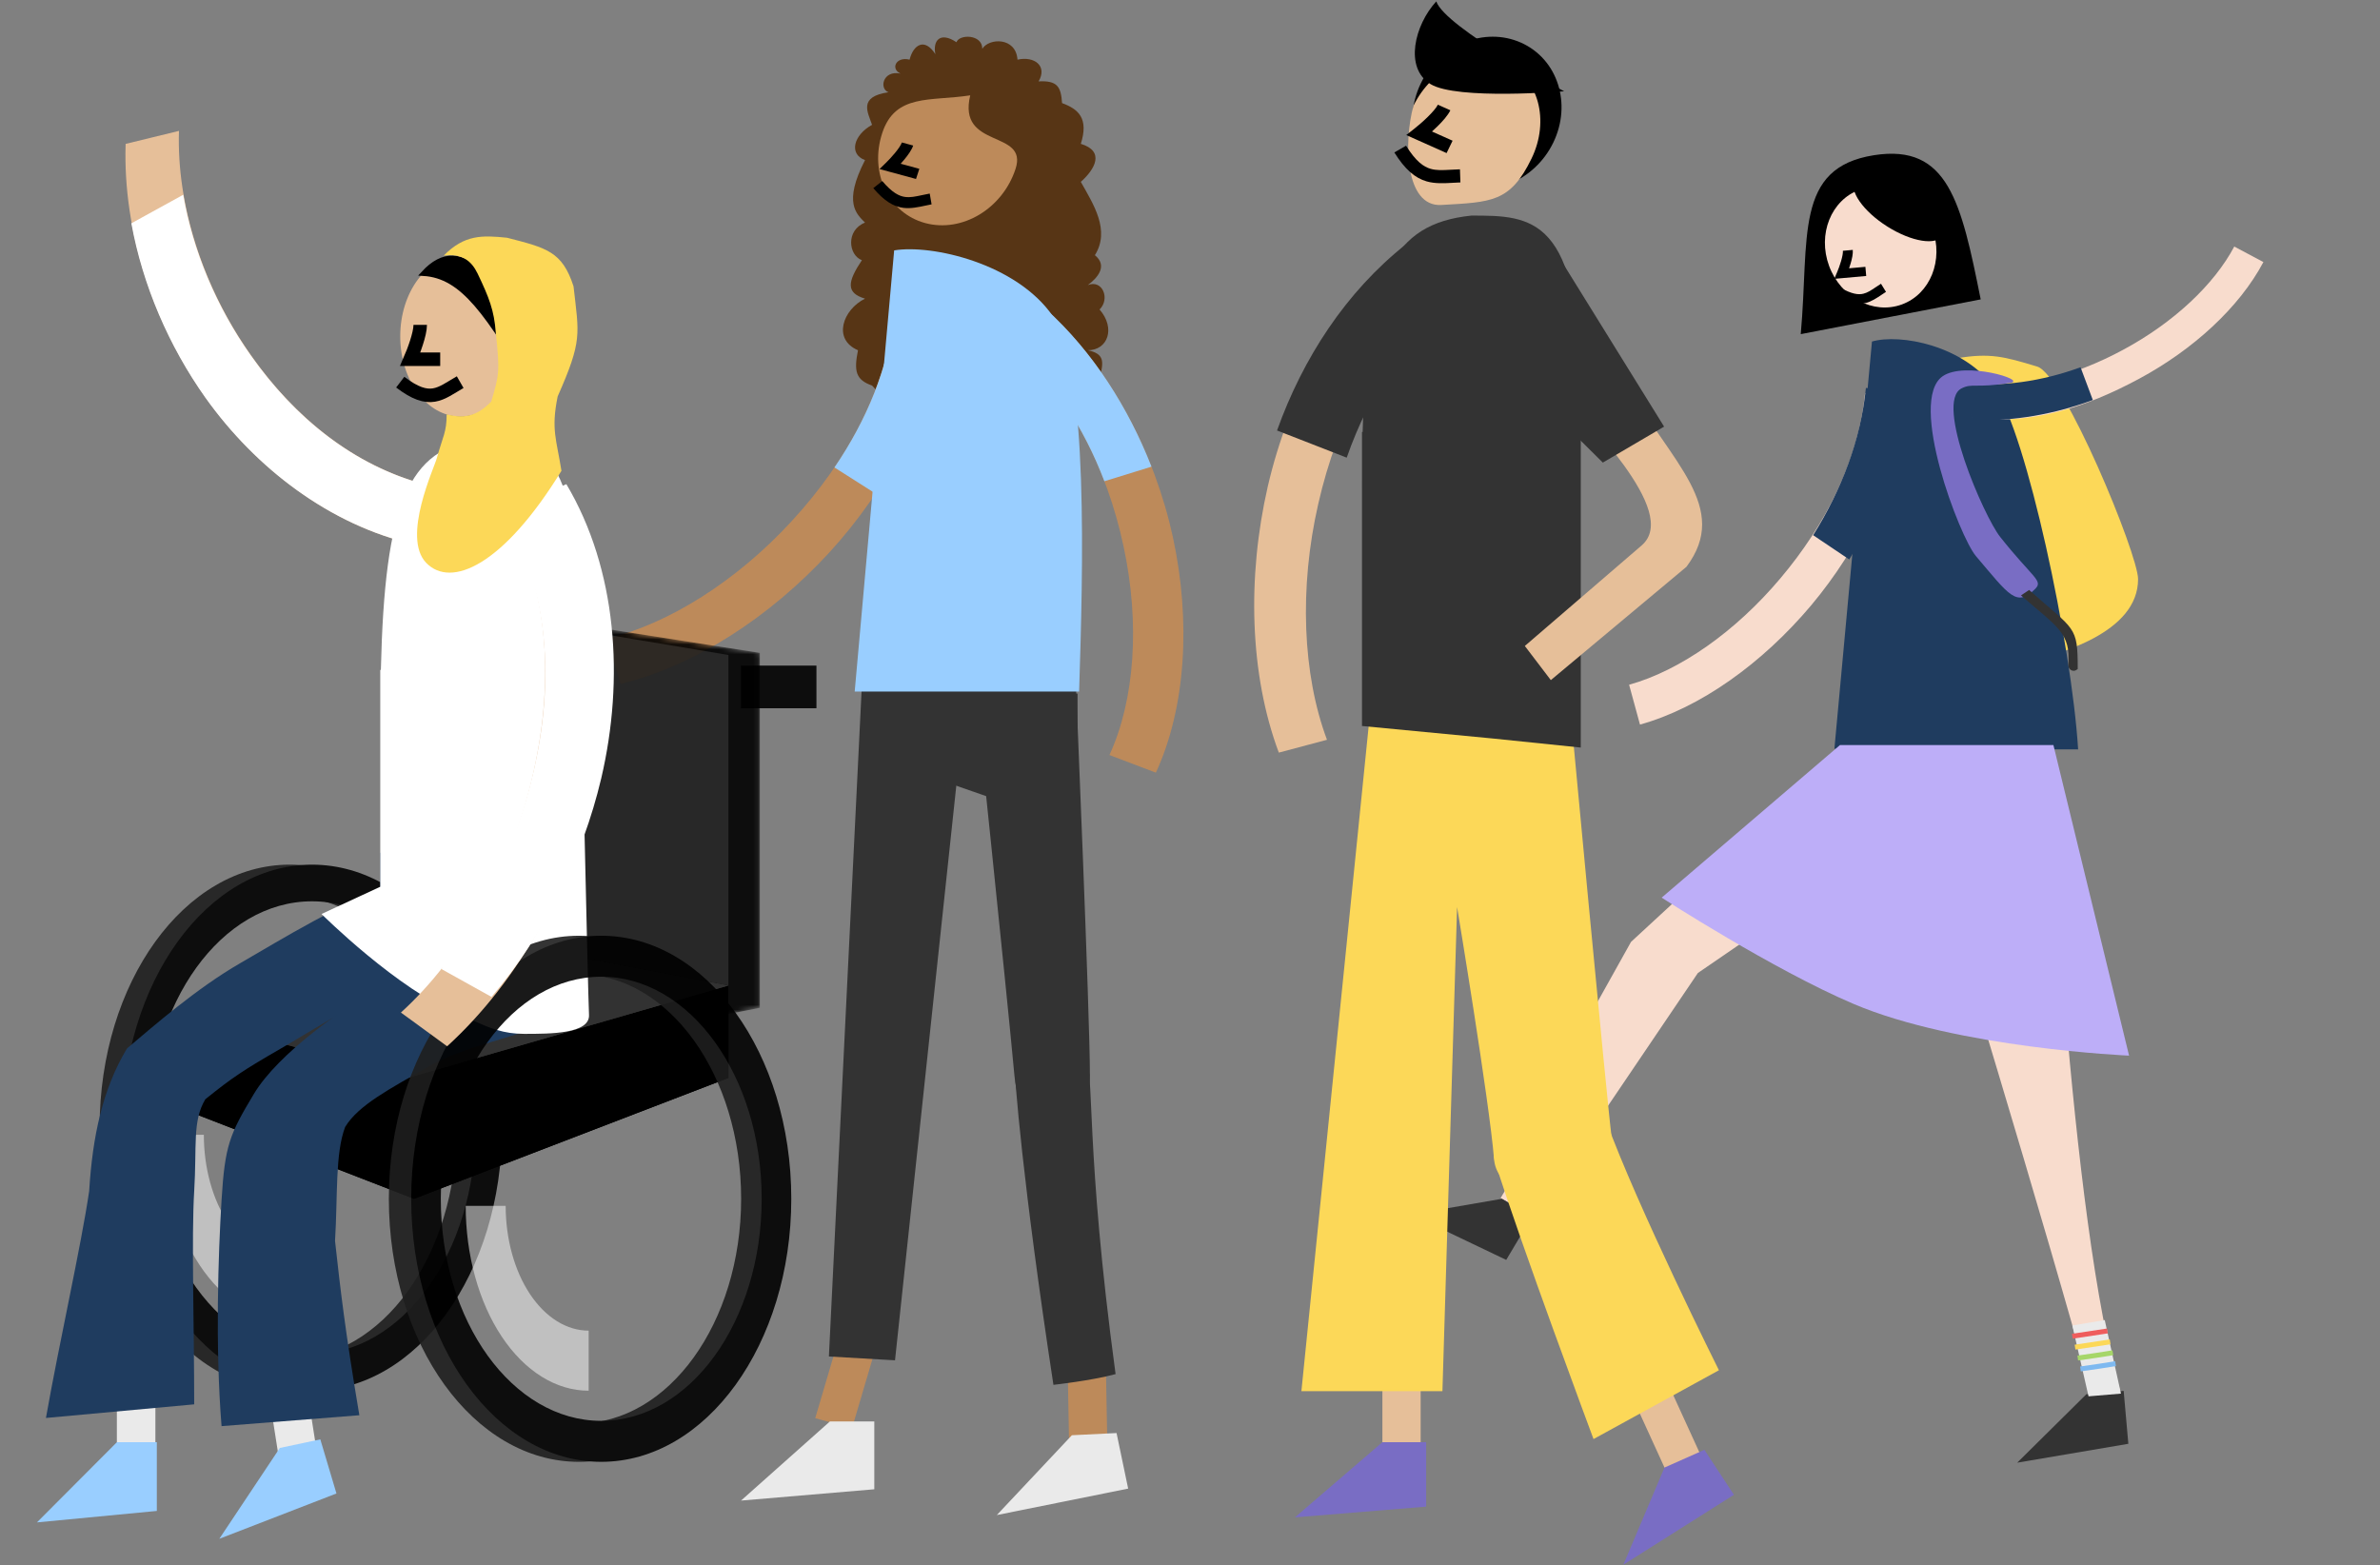 <svg width="482" height="317" viewBox="0 0 482 317" fill="none" xmlns="http://www.w3.org/2000/svg">
<rect x="0" y="0" width="482" height="317" fill="#808080" stroke="none"/>
<path d="M396.161 72.588C387.371 74.097 387.406 75.347 387.406 75.347C387.406 75.347 377.396 141.508 407.105 134.935C417.526 132.63 433.006 128.038 433.006 117.279C433.006 112.314 418.048 75.898 412.577 74.243C405.91 72.226 403.023 71.411 396.161 72.588Z" fill="#FCD858"/>
<path d="M176.611 25.282C175.748 22.734 173.761 19.588 179.936 18.681C177.993 17.989 178.784 14.159 182.377 14.898C180.29 13.94 181.46 11.395 184.212 12.081C184.949 9.103 187.233 7.528 189.437 10.98C188.87 8.19 190.421 6.347 193.704 8.554C194.251 6.898 198.938 6.897 198.938 9.88C200.27 7.68 205.742 7.449 206.063 12.081C209.572 11.311 212.149 13.426 210.338 16.481C214.131 16.29 214.872 17.542 215.089 20.881C218.451 22.109 220.516 24.003 218.889 29.132C223.799 30.623 221.78 34.257 218.889 36.833C221.45 41.407 224.893 46.624 221.739 51.684C224.346 53.797 222.376 56.207 220.314 57.735C223.252 56.555 224.893 60.485 222.689 62.685C225.988 66.487 224.346 70.936 220.314 70.936C223.462 71.625 223.689 73.004 222.689 76.436C227.082 80.915 222.118 81.508 215.089 83.037L190.387 80.837C185.041 81.476 182.092 84.271 176.611 78.086C173.302 76.929 172.906 75.172 173.761 70.936C168.533 68.694 170.722 62.685 175.186 60.485C171.269 59.314 171.623 57.092 174.552 52.693C171.816 51.684 171.269 46.624 175.186 45.084C173.454 43.322 170.722 41.104 175.186 32.432C171.816 31.175 172.911 27.313 176.611 25.282Z" fill="#573515"/>
<path d="M378.652 52.395C379.054 56.941 378.526 60.703 374.883 61.031C371.24 61.359 367.961 57.939 367.559 53.393C367.156 48.847 369.783 44.895 373.426 44.568C377.069 44.24 378.249 47.849 378.652 52.395Z" fill="#707070"/>
<path d="M379.548 31.429C394.541 29.091 397.188 40.937 401.132 60.636L364.69 67.674C366.456 48.09 363.306 33.961 379.548 31.429Z" fill="black"/>
<ellipse rx="11.118" ry="12.392" transform="matrix(0.94 -0.342 0.345 0.938 380.876 50.044)" fill="#F8DCCD"/>
<path fill-rule="evenodd" clip-rule="evenodd" d="M377.803 61.376C376.15 61.773 374.328 61.396 371.791 59.966L372.712 58.269C375.054 59.589 376.367 59.727 377.362 59.488C378.202 59.286 378.891 58.825 379.86 58.178C380.184 57.961 380.54 57.723 380.943 57.467L381.954 59.113C381.671 59.292 381.389 59.482 381.105 59.673C380.065 60.372 379.002 61.087 377.803 61.376Z" fill="black"/>
<path fill-rule="evenodd" clip-rule="evenodd" d="M372.857 52.881C373.118 51.99 373.262 51.222 373.224 50.794L375.227 50.614C375.297 51.4 375.058 52.453 374.797 53.343C374.698 53.681 374.588 54.019 374.477 54.338L377.782 54.041L377.946 55.895L373.093 56.332L371.482 56.477L372.076 55.075C372.294 54.561 372.607 53.738 372.857 52.881Z" fill="black"/>
<line y1="-1.25" x2="21.174" y2="-1.25" transform="matrix(-0.512 0.86 -0.864 -0.502 314.744 224.433)" stroke="#F8DCCD" stroke-width="2.5"/>
<path d="M423.485 265.427L425.021 282.786" stroke="#F8DCCD" stroke-width="2.5"/>
<path d="M379.205 145.634L394.309 162.446L343.858 197.063L314.734 240.1L303.805 238.263L330.317 190.762L379.205 145.634Z" fill="#F8DCCD"/>
<path d="M391.783 174.661L414.765 152.037C414.765 152.037 419.063 247.99 429.539 282.216C425.386 283.606 423.521 282.216 423.521 282.216C415.186 251.146 391.783 174.661 391.783 174.661Z" fill="#F8DCCD"/>
<path d="M285.805 245.974L304.171 242.794L310.291 246.349L305.041 255.17L285.805 245.974Z" fill="#333333"/>
<path fill-rule="evenodd" clip-rule="evenodd" d="M409.927 144.191L411.811 165.479L397.606 164.989L375.911 159.869L374.48 143.695L409.927 144.191Z" fill="#99CEFF"/>
<path fill-rule="evenodd" clip-rule="evenodd" d="M366.783 122.619C376.567 110.957 384.158 95.736 385.852 80.575L377.717 79.599C376.318 93.278 369.765 106.254 360.561 117.137C351.44 127.968 340.177 135.837 329.928 138.683L332.132 146.752C344.348 143.36 356.916 134.334 366.783 122.619Z" fill="#F8DCCD"/>
<path fill-rule="evenodd" clip-rule="evenodd" d="M374.512 113.311C380.842 103.014 385.376 91.316 386.653 79.642L377.886 78.57C376.835 89.087 372.945 99.209 367.2 108.394L374.512 113.311Z" fill="#1F3C5F"/>
<path d="M404.071 78.78C397.771 69.864 384.706 67.54 379.11 69.172L371.505 151.654L420.864 151.779C419.55 130.447 410.371 87.696 404.071 78.78Z" fill="#1F3C5F"/>
<path fill-rule="evenodd" clip-rule="evenodd" d="M433.225 76.709C422.332 82.557 411.678 85.957 399.525 84.732L397.627 78.14C408.567 79.348 419.897 76.31 430.075 70.794C440.197 65.335 448.396 57.657 452.485 49.936L458.387 53.074C453.513 62.278 444.173 70.804 433.225 76.709Z" fill="#F8DCCD"/>
<path fill-rule="evenodd" clip-rule="evenodd" d="M398.012 81.069L397.302 77.502C405.327 78.488 413.531 77.228 421.354 74.38L423.841 81.018C416.043 83.892 407.994 85.329 399.53 85.121L398.012 81.069Z" fill="#1F3C5F"/>
<ellipse rx="10.52" ry="4.455" transform="matrix(0.846 0.532 -0.513 0.859 384.546 42.076)" fill="black"/>
<path d="M205.666 34.217C203.028 42.276 194.844 47.185 187.388 45.182C179.932 43.179 176.027 35.021 178.666 26.962C181.304 18.902 188.388 20.558 196.493 19.31C193.831 30.336 208.305 26.157 205.666 34.217Z" fill="#BD8A5A"/>
<line y1="-3.873" x2="26.253" y2="0.208" transform="matrix(-0.133 0.991 -0.994 -0.112 172.522 262.257)" stroke="#BD8A5A" stroke-width="7.746"/>
<path d="M150.075 303.915L168.068 287.894H177.064V301.627L150.075 303.915Z" fill="#EAEAEA"/>
<path fill-rule="evenodd" clip-rule="evenodd" d="M237.542 108.811C233.879 92.013 225.134 74.735 211.93 62.789L204.769 69.416C216.78 80.079 224.173 94.881 227.536 110.622C230.911 126.253 229.813 141.768 224.688 152.919L234.093 156.491C240.202 143.2 241.192 125.718 237.542 108.811Z" fill="#BD8A5A"/>
<path fill-rule="evenodd" clip-rule="evenodd" d="M233.2 94.517C228.531 82.579 221.348 71.24 211.881 62.643L204.726 69.289C213.324 76.951 219.564 86.735 223.659 97.466L233.2 94.517Z" fill="#99CEFF"/>
<path fill-rule="evenodd" clip-rule="evenodd" d="M167.929 111.929C179.835 98.933 189.038 81.866 191.023 64.747L181.062 63.478C179.428 78.926 171.484 93.474 160.284 105.6C149.184 117.669 135.446 126.343 122.921 129.354L125.664 138.529C140.595 134.94 155.922 124.983 167.929 111.929Z" fill="#BD8A5A"/>
<path fill-rule="evenodd" clip-rule="evenodd" d="M177.311 99.962C184.511 89.19 189.667 76.915 191.117 64.621L181.143 63.368C179.95 74.446 175.526 85.068 168.992 94.675L177.311 99.962Z" fill="#99CEFF"/>
<path fill-rule="evenodd" clip-rule="evenodd" d="M182.962 42.098C180.923 41.842 179.05 40.685 176.859 38.105L178.675 36.667C180.697 39.048 182.109 39.738 183.336 39.892C184.373 40.023 185.359 39.814 186.745 39.519C187.209 39.421 187.718 39.313 188.289 39.205L188.667 41.386C188.267 41.462 187.863 41.549 187.456 41.636C185.966 41.956 184.441 42.284 182.962 42.098Z" fill="black"/>
<path fill-rule="evenodd" clip-rule="evenodd" d="M181.285 30.943C181.982 30.094 182.492 29.329 182.646 28.855L184.938 29.477C184.654 30.349 183.908 31.38 183.212 32.229C182.947 32.551 182.671 32.868 182.403 33.165L186.183 34.192L185.513 36.247L179.962 34.739L178.12 34.239L179.417 32.978C179.894 32.515 180.616 31.761 181.285 30.943Z" fill="black"/>
<path d="M174.769 134.229L196.195 135.469L181.26 275.506L167.869 274.731L174.769 134.229Z" fill="#333333"/>
<path d="M196.908 134.229L217.887 138.577C217.887 138.577 220.731 205.727 220.731 217.776C220.731 230.751 206.918 233.995 205.438 217.776C203.958 201.556 196.908 134.229 196.908 134.229Z" fill="#333333"/>
<line y1="-3.873" x2="26.077" y2="-3.08" transform="matrix(0.049 0.999 -0.998 0.057 216.118 271.143)" stroke="#BD8A5A" stroke-width="7.746"/>
<path d="M201.875 306.849L217.081 290.68L226.124 290.238L228.477 301.492L201.875 306.849Z" fill="#EAEAEA"/>
<path d="M205.438 214.995C205.438 211.751 217.639 207.733 219.744 212.678C221.718 217.313 219.744 232.606 225.929 278.3C221.111 279.619 213.341 280.474 213.341 280.474C207.048 239.17 205.438 218.239 205.438 214.995Z" fill="#333333"/>
<path fill-rule="evenodd" clip-rule="evenodd" d="M218.224 140.481V164.057L201.554 161.881L176.55 153.177V135.945L218.224 140.481Z" fill="#333333"/>
<path d="M213.213 64.016C205.87 53.373 188.736 49.446 181.087 50.713L173.094 140.058H218.542C219.307 115.985 220.556 74.659 213.213 64.016Z" fill="#99CEFF"/>
<line x1="283.838" y1="265.979" x2="283.838" y2="292.089" stroke="#E6BF99" stroke-width="7.746"/>
<path d="M277.852 140.483H317.72C317.72 140.483 325.476 223.564 326.411 230.516C327.944 241.912 303.494 246.147 302.569 234.686C301.634 223.101 295.09 183.71 295.09 183.71L292.122 281.764H263.56L277.852 140.483Z" fill="#FCD858"/>
<path d="M262.241 307.319L279.965 292.088H288.826V305.143L262.241 307.319Z" fill="#796DC4"/>
<path fill-rule="evenodd" clip-rule="evenodd" d="M320.14 80.189C320.14 80.188 320.14 80.187 320.14 80.186C320.14 43.665 310.221 43.665 297.985 43.665C281.988 45.313 276.82 55.887 275.965 87.471L275.832 87.493V97.304C275.831 97.682 275.831 98.064 275.831 98.447C275.831 98.622 275.831 98.796 275.832 98.97V147.037L302.418 149.58L320.141 151.407V80.189L320.14 80.189Z" fill="#333333"/>
<path fill-rule="evenodd" clip-rule="evenodd" d="M256.748 98.545C260.968 80.29 270.42 62.255 284.306 50.852L291.478 59.338C278.853 69.482 270.857 84.947 266.974 102.064C263.081 119.057 263.784 136.587 268.743 149.832L258.987 152.429C253.076 136.64 252.538 116.925 256.748 98.545Z" fill="#E6BF99"/>
<path fill-rule="evenodd" clip-rule="evenodd" d="M272.739 92.69L258.627 87.189C263.865 72.533 272.589 59.098 284.747 49.467L295.913 59.515C284.89 68.043 277.304 79.585 272.739 92.69Z" fill="#333333"/>
<ellipse rx="14.694" ry="15.822" transform="matrix(0.913 0.408 -0.436 0.9 301.156 22.887)" fill="black"/>
<path d="M286.255 21.426C284.233 28.757 284.545 41.95 291.905 41.514C301.991 40.918 305.841 41.044 310.17 32.108C313.903 24.401 311.576 15.762 304.972 12.812C298.368 9.862 289.988 13.719 286.255 21.426Z" fill="#E6BF99"/>
<path d="M289.706 17.03C295.06 20.307 316.766 18.488 316.766 18.488C316.766 18.488 292.609 5.505 290.877 0.281C286.478 5.076 284.352 13.752 289.706 17.03Z" fill="black"/>
<path fill-rule="evenodd" clip-rule="evenodd" d="M288.93 36.737C286.569 36.057 284.549 34.34 282.384 30.878L284.755 29.509C286.753 32.705 288.305 33.783 289.725 34.192C290.926 34.538 292.12 34.472 293.801 34.38C294.363 34.349 294.98 34.315 295.67 34.292L295.763 36.947C295.28 36.963 294.79 36.991 294.297 37.02C292.49 37.124 290.642 37.23 288.93 36.737Z" fill="black"/>
<path fill-rule="evenodd" clip-rule="evenodd" d="M289.175 23.65C290.163 22.678 290.918 21.785 291.198 21.207L293.729 22.337C293.215 23.4 292.129 24.595 291.141 25.567C290.765 25.936 290.377 26.297 290.003 26.633L294.178 28.498L292.965 31.003L286.833 28.264L284.798 27.355L286.573 25.951C287.225 25.436 288.224 24.587 289.175 23.65Z" fill="black"/>
<path d="M329.578 78.03L320.551 68.198L315.662 78.03C320.551 84.948 340.403 103.518 332.504 110.437L308.81 130.828L314.075 137.746L341.531 114.806C350.558 102.79 338.426 93.687 329.578 78.03Z" fill="#E6BF99"/>
<path d="M337.018 86.406L313.323 48.173L312.194 82.038C314.576 83.373 320.093 89.319 324.606 93.689L337.018 86.406Z" fill="#333333"/>
<line y1="-3.873" x2="25.996" y2="-3.873" transform="matrix(0.418 0.915 -0.909 0.404 328.946 279.383)" stroke="#E6BF99" stroke-width="7.746"/>
<path d="M328.765 316.903L337.091 297.227L345.174 293.633L351.158 302.744L328.765 316.903Z" fill="#796DC4"/>
<path d="M348.118 277.52C348.118 277.52 331.563 244.364 325.212 226.83C322.044 218.084 300.002 226.38 302.764 235.261C307.867 251.67 322.722 291.458 322.722 291.458L348.118 277.52Z" fill="#FCD858"/>
<g opacity="0.9">
<mask id="mask0" mask-type="alpha" maskUnits="userSpaceOnUse" x="97" y="123" width="57" height="83">
<path d="M153.885 132.228L97.853 123.485V195.373L147.518 205.358L153.885 204.116V132.228Z" fill="black"/>
</mask>
<g mask="url(#mask0)">
<path d="M153.885 132.228L97.853 123.485V195.373L147.518 205.358L153.885 204.116V132.228Z" fill="black"/>
<path d="M147.517 132.654L91.484 123.287V200.31L147.517 209.677V132.654Z" fill="#1E1E1E"/>
</g>
</g>
<g opacity="0.9">
<path d="M20.171 228.395C20.171 257.817 37.402 281.669 58.658 281.669C79.914 281.669 97.145 257.817 97.145 228.395C97.145 198.972 79.914 175.121 58.658 175.121C37.402 175.121 20.171 198.972 20.171 228.395ZM92.506 228.395C92.506 254.271 77.352 275.248 58.658 275.248C39.964 275.248 24.809 254.271 24.809 228.395C24.809 202.519 39.964 181.542 58.658 181.542C77.352 181.542 92.506 202.519 92.506 228.395Z" fill="#1E1E1E"/>
<path d="M24.699 228.395C24.699 257.817 41.93 281.669 63.186 281.669C84.442 281.669 101.673 257.817 101.673 228.395C101.673 198.972 84.442 175.121 63.186 175.121C41.93 175.121 24.699 198.972 24.699 228.395ZM96.31 228.395C96.31 253.717 81.48 274.245 63.186 274.245C44.892 274.245 30.062 253.717 30.062 228.395C30.062 203.072 44.892 182.544 63.186 182.544C81.48 182.544 96.31 203.072 96.31 228.395Z" fill="black"/>
<path d="M33.188 229.833C33.188 234.749 33.833 239.617 35.084 244.159C36.336 248.701 38.17 252.828 40.483 256.304C42.795 259.78 45.54 262.538 48.562 264.419C51.583 266.3 54.822 267.269 58.092 267.269L58.092 255.101C55.885 255.101 53.699 254.447 51.659 253.178C49.62 251.908 47.767 250.047 46.206 247.7C44.645 245.354 43.407 242.568 42.562 239.503C41.718 236.437 41.283 233.151 41.283 229.833H33.188Z" fill="white" fill-opacity="0.56"/>
</g>
<path d="M147.518 218.315V199.597L101.673 190.958L39.273 209.676V225.514L83.844 242.792L147.518 218.315Z" fill="black"/>
<path d="M147.518 218.315V199.597L101.673 190.958L39.273 209.676V225.514L83.844 242.792L147.518 218.315Z" fill="black"/>
<path d="M147.518 199.597L101.673 190.958L40.546 206.796L82.571 218.315L147.518 199.597Z" fill="#323232"/>
<path d="M147.518 199.597L101.673 190.958L40.546 206.796L82.571 218.315L147.518 199.597Z" fill="#323232"/>
<ellipse cx="93.197" cy="68.118" rx="12.139" ry="16.238" fill="#E6BF99"/>
<path fill-rule="evenodd" clip-rule="evenodd" d="M41.645 80.52C52.192 95.348 67.98 107.262 85.998 110.698L90.376 99.076C74.07 96.16 60.643 85.888 50.828 71.945C41.046 58.124 35.749 41.423 36.246 26.511L25.443 29.143C24.852 46.918 31.064 65.571 41.645 80.52Z" fill="#E6BF99"/>
<path fill-rule="evenodd" clip-rule="evenodd" d="M84.008 110.28L86.709 108.793L88.65 103.644L86.06 98.124C71.675 94.303 59.732 84.66 50.786 71.977C43.741 62.044 39.019 50.621 37.107 39.446L26.6 45.23C28.887 57.771 34.167 70.069 41.598 80.547C51.768 94.816 66.803 106.382 84.008 110.28Z" fill="white"/>
<path fill-rule="evenodd" clip-rule="evenodd" d="M117.475 177.544V205.7L101.29 203.381L77.011 194.102V172.708L117.475 177.544Z" fill="#1F3C5F"/>
<path d="M81.057 77.397C87.127 82.037 89.15 79.717 93.197 77.397" stroke="black" stroke-width="2.731"/>
<path d="M85.104 65.8C85.104 67.656 83.755 71.213 83.081 72.759H89.15" stroke="black" stroke-width="2.731"/>
<line x1="27.57" y1="264.258" x2="27.57" y2="292.095" stroke="#EAEAEA" stroke-width="7.802"/>
<path d="M7.483 308.334L23.669 292.096H31.762V306.014L7.483 308.334Z" fill="#99CEFF"/>
<path fill-rule="evenodd" clip-rule="evenodd" d="M56.908 212.345C64.522 207.953 73.863 201.669 87.795 196.303L82.139 177.868C68.235 183.223 57.559 189.932 48.7 195.043C39.757 200.202 31.19 207.733 25.718 212.345C20.766 220.589 18.744 230.126 18.058 241.237C16.416 252.424 12.039 271.735 9.303 287.184L39.329 284.425C39.329 268.587 38.757 250.493 39.329 241.237C39.893 232.123 38.928 227.056 41.587 222.63C47.058 218.216 49.377 216.689 56.908 212.345Z" fill="#1F3C5F"/>
<line y1="-3.901" x2="27.731" y2="-3.901" transform="matrix(0.155 0.988 -0.979 0.202 52.96 272.896)" stroke="#EAEAEA" stroke-width="7.802"/>
<path d="M44.415 311.658L56.67 293.257L64.872 291.52L68.138 302.477L44.415 311.658Z" fill="#99CEFF"/>
<path fill-rule="evenodd" clip-rule="evenodd" d="M86.593 216.131C94.207 211.738 103.153 210.591 117.084 205.225L112.702 183.628C98.798 188.983 87.489 193.689 78.63 198.8C69.687 203.959 56.367 213.316 51.436 221.526C46.483 229.77 45.556 231.932 44.87 243.043C44.191 254.011 43.564 272.747 44.87 288.838L72.776 286.631C69.892 269.527 68.946 261.251 67.851 251.32C68.415 242.206 67.851 233.664 69.892 228.263C72.572 223.802 79.063 220.475 86.593 216.131Z" fill="#1F3C5F"/>
<path fill-rule="evenodd" clip-rule="evenodd" d="M117.475 127.92C117.475 127.916 117.475 127.912 117.475 127.908C117.475 88.997 108.417 88.997 97.243 88.997C82.635 90.753 77.915 102.018 77.134 135.667L77.011 135.691L77.011 179.596L65.115 185.113C65.115 185.113 80.522 200.481 93.022 205.527C94.065 205.949 95.014 206.364 95.912 206.756C99.283 208.23 101.936 209.39 106.154 209.39C111.496 209.39 119.498 209.39 119.286 205.527C119.076 201.693 117.498 128.958 117.475 127.92Z" fill="white"/>
<g opacity="0.9">
<path d="M78.75 242.793C78.75 272.216 95.981 296.067 117.237 296.067C138.493 296.067 155.724 272.216 155.724 242.793C155.724 213.371 138.493 189.519 117.237 189.519C95.981 189.519 78.75 213.371 78.75 242.793ZM150.096 242.793C150.096 267.913 135.385 288.276 117.237 288.276C99.09 288.276 84.378 267.913 84.378 242.793C84.378 217.673 99.09 197.31 117.237 197.31C135.385 197.31 150.096 217.673 150.096 242.793Z" fill="#1E1E1E"/>
<path d="M83.277 242.793C83.277 272.216 100.509 296.067 121.765 296.067C143.02 296.067 160.252 272.216 160.252 242.793C160.252 213.371 143.02 189.519 121.765 189.519C100.509 189.519 83.277 213.371 83.277 242.793ZM154.256 242.793C154.256 267.632 139.709 287.768 121.765 287.768C103.82 287.768 89.273 267.632 89.273 242.793C89.273 217.954 103.82 197.819 121.765 197.819C139.709 197.819 154.256 217.954 154.256 242.793Z" fill="black"/>
<path d="M94.315 244.229C94.315 249.145 94.959 254.013 96.21 258.555C97.462 263.097 99.296 267.224 101.609 270.7C103.921 274.176 106.667 276.934 109.688 278.815C112.709 280.696 115.948 281.665 119.218 281.665L119.218 269.497C117.011 269.497 114.825 268.843 112.786 267.574C110.746 266.304 108.893 264.442 107.332 262.096C105.771 259.75 104.533 256.964 103.689 253.899C102.844 250.833 102.409 247.547 102.409 244.229H94.315Z" fill="white" fill-opacity="0.56"/>
</g>
<rect opacity="0.9" width="15.282" height="8.639" transform="matrix(-1 0 0 1 165.346 134.805)" fill="black"/>
<path d="M108.481 79.689C98.616 63.243 93.758 55.9 85.76 55.385C93.518 46.909 101.687 55.948 108.481 79.689Z" fill="black"/>
<path d="M108.68 80.019C98.681 63.342 93.812 55.903 85.76 55.385C93.644 46.772 101.951 56.245 108.81 80.853" stroke="black"/>
<path fill-rule="evenodd" clip-rule="evenodd" d="M120.707 158.801C125.464 138.652 124.372 116.458 115.01 98.999L102.784 104.408C111.412 120.057 112.229 139.042 107.687 157.903C103.221 176.642 93.439 193.93 81.194 205.074L90.555 211.906C105.151 198.622 115.876 179.071 120.707 158.801Z" fill="#E6BF99"/>
<path fill-rule="evenodd" clip-rule="evenodd" d="M114.702 98.058C124.957 115.343 126.489 137.472 121.762 157.644C117.956 173.716 110.21 189.392 99.544 201.907L89.456 196.294L89.665 194.706C98.087 184.192 104.572 170.946 107.89 156.935C112.407 138.059 111.225 119.137 101.793 103.65L101.844 103.603L114.702 98.058Z" fill="white"/>
<path d="M96.729 55.414C95.487 52.821 93.517 51.264 89.847 51.783C94.038 47.51 97.647 47.633 102.693 48.152C110.645 50.202 113.86 50.897 116.151 57.984C117.255 67.809 117.986 68.877 112.939 80.29C111.563 87.034 112.719 89.042 113.705 95.358C101.928 114.528 91.375 119.196 86.328 114.009C81.281 108.821 88.028 94.588 88.47 92.765C89.691 88.355 90.458 87.552 90.458 83.921C94.587 84.959 96.881 83.921 99.482 81.352C101.01 76.14 101.308 75.447 100.4 67.346C100.085 62.882 99.033 60.226 96.729 55.414Z" fill="#FCD858"/>
<path d="M408.527 296.241L422.531 282.378L430.087 281.698L431.035 292.415L408.527 296.241Z" fill="#333333"/>
<path d="M336.519 181.801L372.633 150.904H415.861L431.182 213.802C431.182 213.802 396.492 212.311 375.369 203.319C359.069 196.38 336.519 181.801 336.519 181.801Z" fill="#BDAEF8"/>
<path d="M419.69 268.457L422.973 282.803L429.539 282.251L426.256 267.354L419.69 268.457Z" fill="#EAEAEA"/>
<path d="M419.691 270.632L426.803 269.561" stroke="#EF5D5D"/>
<path d="M420.238 272.839L427.351 271.768" stroke="#FCD858"/>
<path d="M420.786 275.046L424.616 274.494L427.898 273.974" stroke="#A6D669"/>
<path d="M421.333 277.252L425.163 276.701L428.445 276.181" stroke="#7EB9F0"/>
<path d="M397.255 78.659C399.444 77.554 399.991 78.657 407.105 77.556C410.732 76.994 397.873 73.096 393.425 76.201C386.311 81.168 396.876 108.754 400.159 112.616C406.942 120.593 408.367 123.099 412.198 119.237C413.839 117.582 411.65 117.03 405.084 108.754C401.766 104.571 391.72 81.455 397.255 78.659Z" fill="#796DC4"/>
<path d="M420.784 135.486L420.56 135.656C419.844 136.198 418.819 135.588 418.888 134.693C419.391 128.134 416.668 127.034 409.293 120.589L410.935 119.486C420.237 127.762 420.784 126.659 420.784 135.486Z" fill="#333333"/>
</svg>
